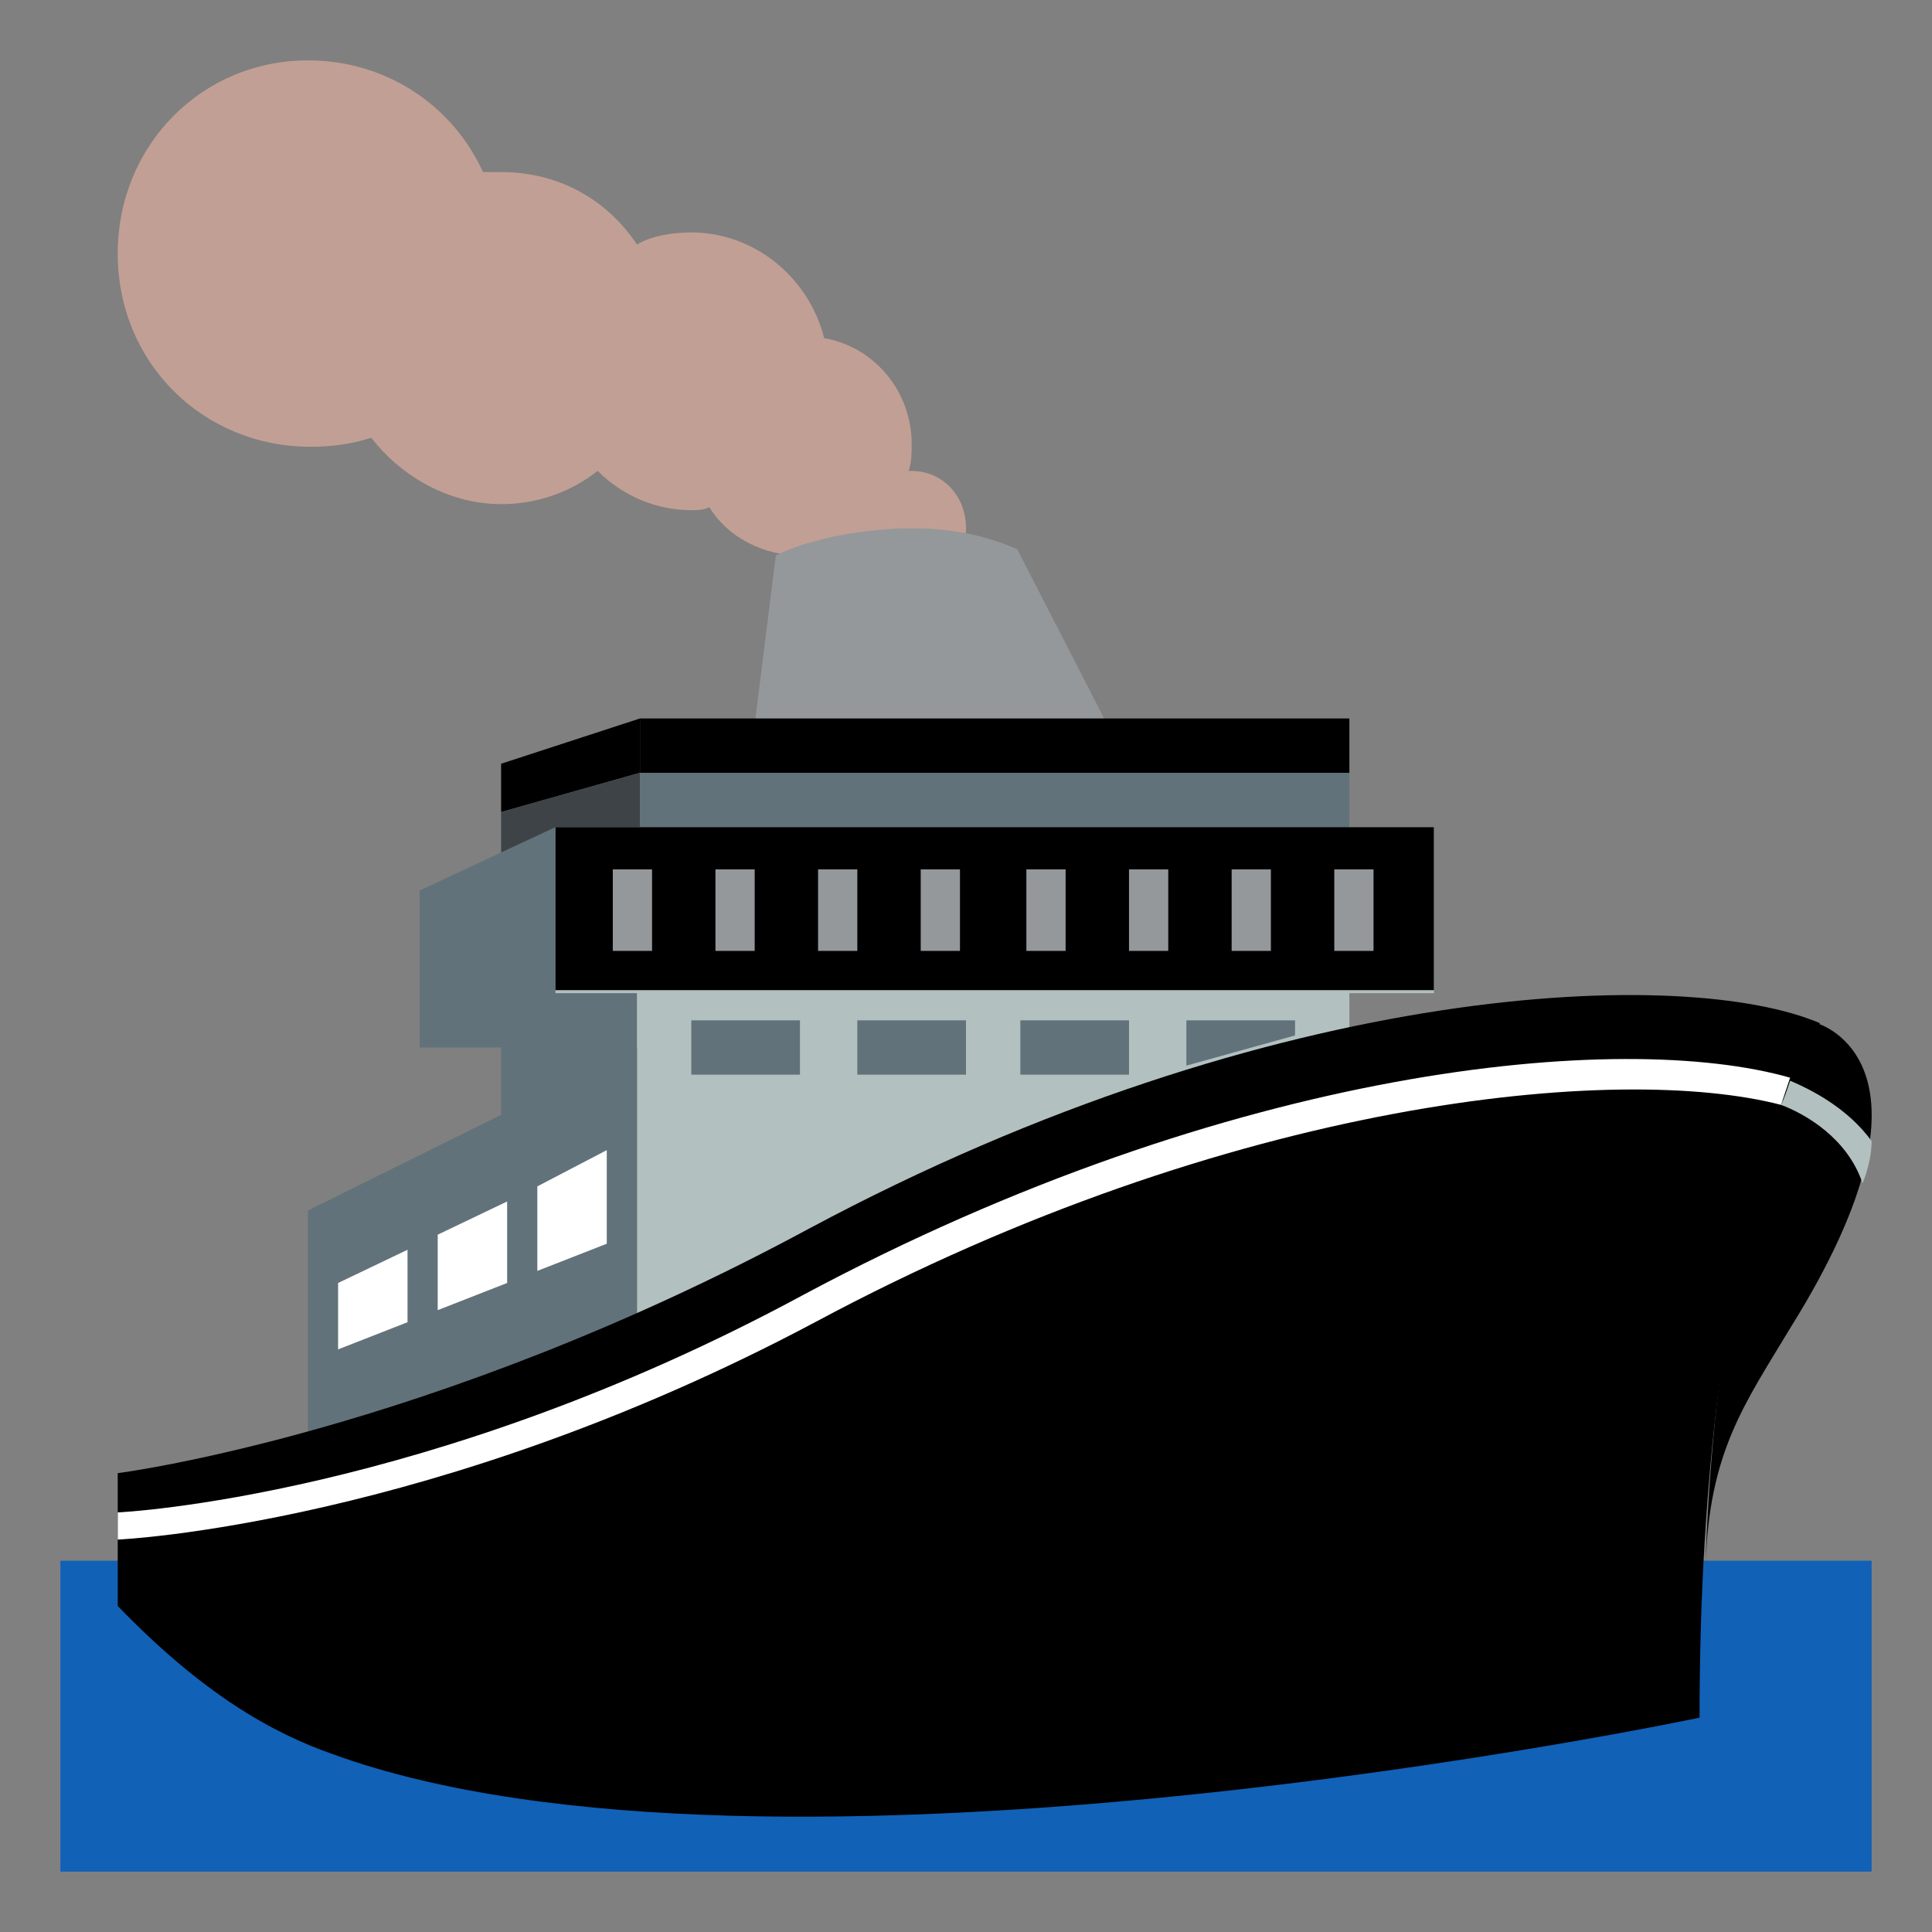 <!DOCTYPE svg PUBLIC "-//W3C//DTD SVG 1.1//EN" "http://www.w3.org/Graphics/SVG/1.1/DTD/svg11.dtd">
<!-- Uploaded to: SVG Repo, www.svgrepo.com, Transformed by: SVG Repo Mixer Tools -->
<svg width="800px" height="800px" viewBox="0 0 64 64" xmlns="http://www.w3.org/2000/svg" xmlns:xlink="http://www.w3.org/1999/xlink" aria-hidden="true" role="img" class="iconify iconify--emojione" preserveAspectRatio="xMidYMid meet" fill="#000000">
<rect x="0" y="0" width="64" height="64" fill="#808080" stroke="none"/>
<g id="SVGRepo_bgCarrier" stroke-width="0"/>
<g id="SVGRepo_tracerCarrier" stroke-linecap="round" stroke-linejoin="round"/>
<g id="SVGRepo_iconCarrier"> <path fill="#000000" d="M21.2 23.8l-4.6 1.5v1.6l4.6-1.3z"> </path> <path fill="#3e4347" d="M21.2 25.6l-4.6 1.3v1.8l4.6-1.3z"> </path> <path fill="#1161B700" d="M2 51.7h60V62H2z"> </path> <path d="M30.2 15.6h-.1c.1-.3.1-.6.1-.9c0-1.7-1.2-3.2-2.9-3.5c-.5-2-2.3-3.5-4.4-3.5c-.6 0-1.3.1-1.8.4c-1-1.5-2.6-2.4-4.5-2.4H16C15 3.5 12.8 2 10.2 2C6.7 2 3.9 4.8 3.9 8.4s2.8 6.4 6.4 6.4c.7 0 1.4-.1 2-.3c1 1.3 2.6 2.2 4.3 2.2c1.2 0 2.3-.4 3.2-1.1c.8.8 1.9 1.3 3.1 1.3c.2 0 .4 0 .6-.1c.6 1 1.8 1.6 3 1.6c.7 0 1.3-.2 1.9-.5c.2.8.9 1.4 1.8 1.4c1 0 1.8-.8 1.8-1.8c0-1.1-.8-1.9-1.8-1.9" fill="#c29f94"> </path> <path d="M33.7 18.2c-1.1-.5-2.3-.7-3.5-.7c-1.4 0-3.3.3-4.5.9l-.9 7.2h12.7l-3.8-7.4" fill="#94989b"> </path> <path fill="#62727a" d="M18.4 27.4l-4.5 2.1v5.2h2.7v10.9h23.6V33.8z"> </path> <path fill="#b2c1c0" d="M18.4 27.4v5.5h2.7v11.8h23.6V32.9h2.8v-5.5z"> </path> <path fill="#62727a" d="M21.1 47.5l-10.9 1.7v-9.1l10.9-5.4z"> </path> <path d="M56.3 56.9S25.5 63.4 11 58.1c-2-.7-4.3-2-7.1-4.9v-4.4s10.3-1.3 22.9-8.1c15.5-8.3 29.1-8.7 33.5-6.8c-.1-.1-4 6.2-4 23" fill="#000000"> </path> <path d="M56.5 51.9c.1-3.8 1.3-5.4 2.8-7.9c5.5-8.8.9-10.1.9-10.1c-3.5 5.8-3.7 18-3.7 18" fill="#000000"> </path> <path d="M59.3 35.7c-5.6-1.6-18.5-.4-32.7 7.2C14.2 49.6 4 50.1 3.9 50.1v.9c.1 0 10.5-.5 23.1-7.2c13.8-7.4 26.6-8.6 32-7.2l.3-.9" fill="#ffffff"> </path> <path d="M59.3 35.8c-.1.3-.2.6-.3.8c.8.3 2.2 1.1 2.7 2.6c.2-.5.3-1 .3-1.4c-.8-1.1-2-1.7-2.7-2" fill="#b2c1c0"> </path> <path fill="#62727a" d="M21.2 25.6h23.5v1.8H21.2z"> </path> <path fill="#000000" d="M21.2 23.8h23.5v1.8H21.2z"> </path> <path fill="#000000" d="M18.4 27.4h29.1v5.4H18.4z"> </path> <g fill="#94989b"> <path d="M20.3 28.8h1.3v2.7h-1.3z"> </path> <path d="M23.7 28.8H25v2.7h-1.3z"> </path> <path d="M27.1 28.8h1.3v2.7h-1.3z"> </path> <path d="M30.5 28.8h1.3v2.7h-1.3z"> </path> <path d="M34 28.8h1.3v2.7H34z"> </path> <path d="M37.4 28.8h1.3v2.7h-1.3z"> </path> <path d="M40.8 28.8h1.3v2.7h-1.3z"> </path> <path d="M44.2 28.8h1.3v2.7h-1.3z"> </path> </g> <g fill="#62727a"> <path d="M22.9 33.8h3.6v1.8h-3.6z"> </path> <path d="M42.9 34.3l-3.6 1v-1.5h3.6z"> </path> <path d="M33.8 33.8h3.6v1.8h-3.6z"> </path> <path d="M28.4 33.8H32v1.8h-3.6z"> </path> </g> <g fill="#ffffff"> <path d="M13.5 41.4l-2.3 1.1v2.2l2.3-.9z"> </path> <path d="M20.1 38.1l-2.3 1.2v2.8l2.3-.9z"> </path> <path d="M16.8 39.8l-2.3 1.1v2.5l2.3-.9z"> </path> </g> </g>
</svg>
